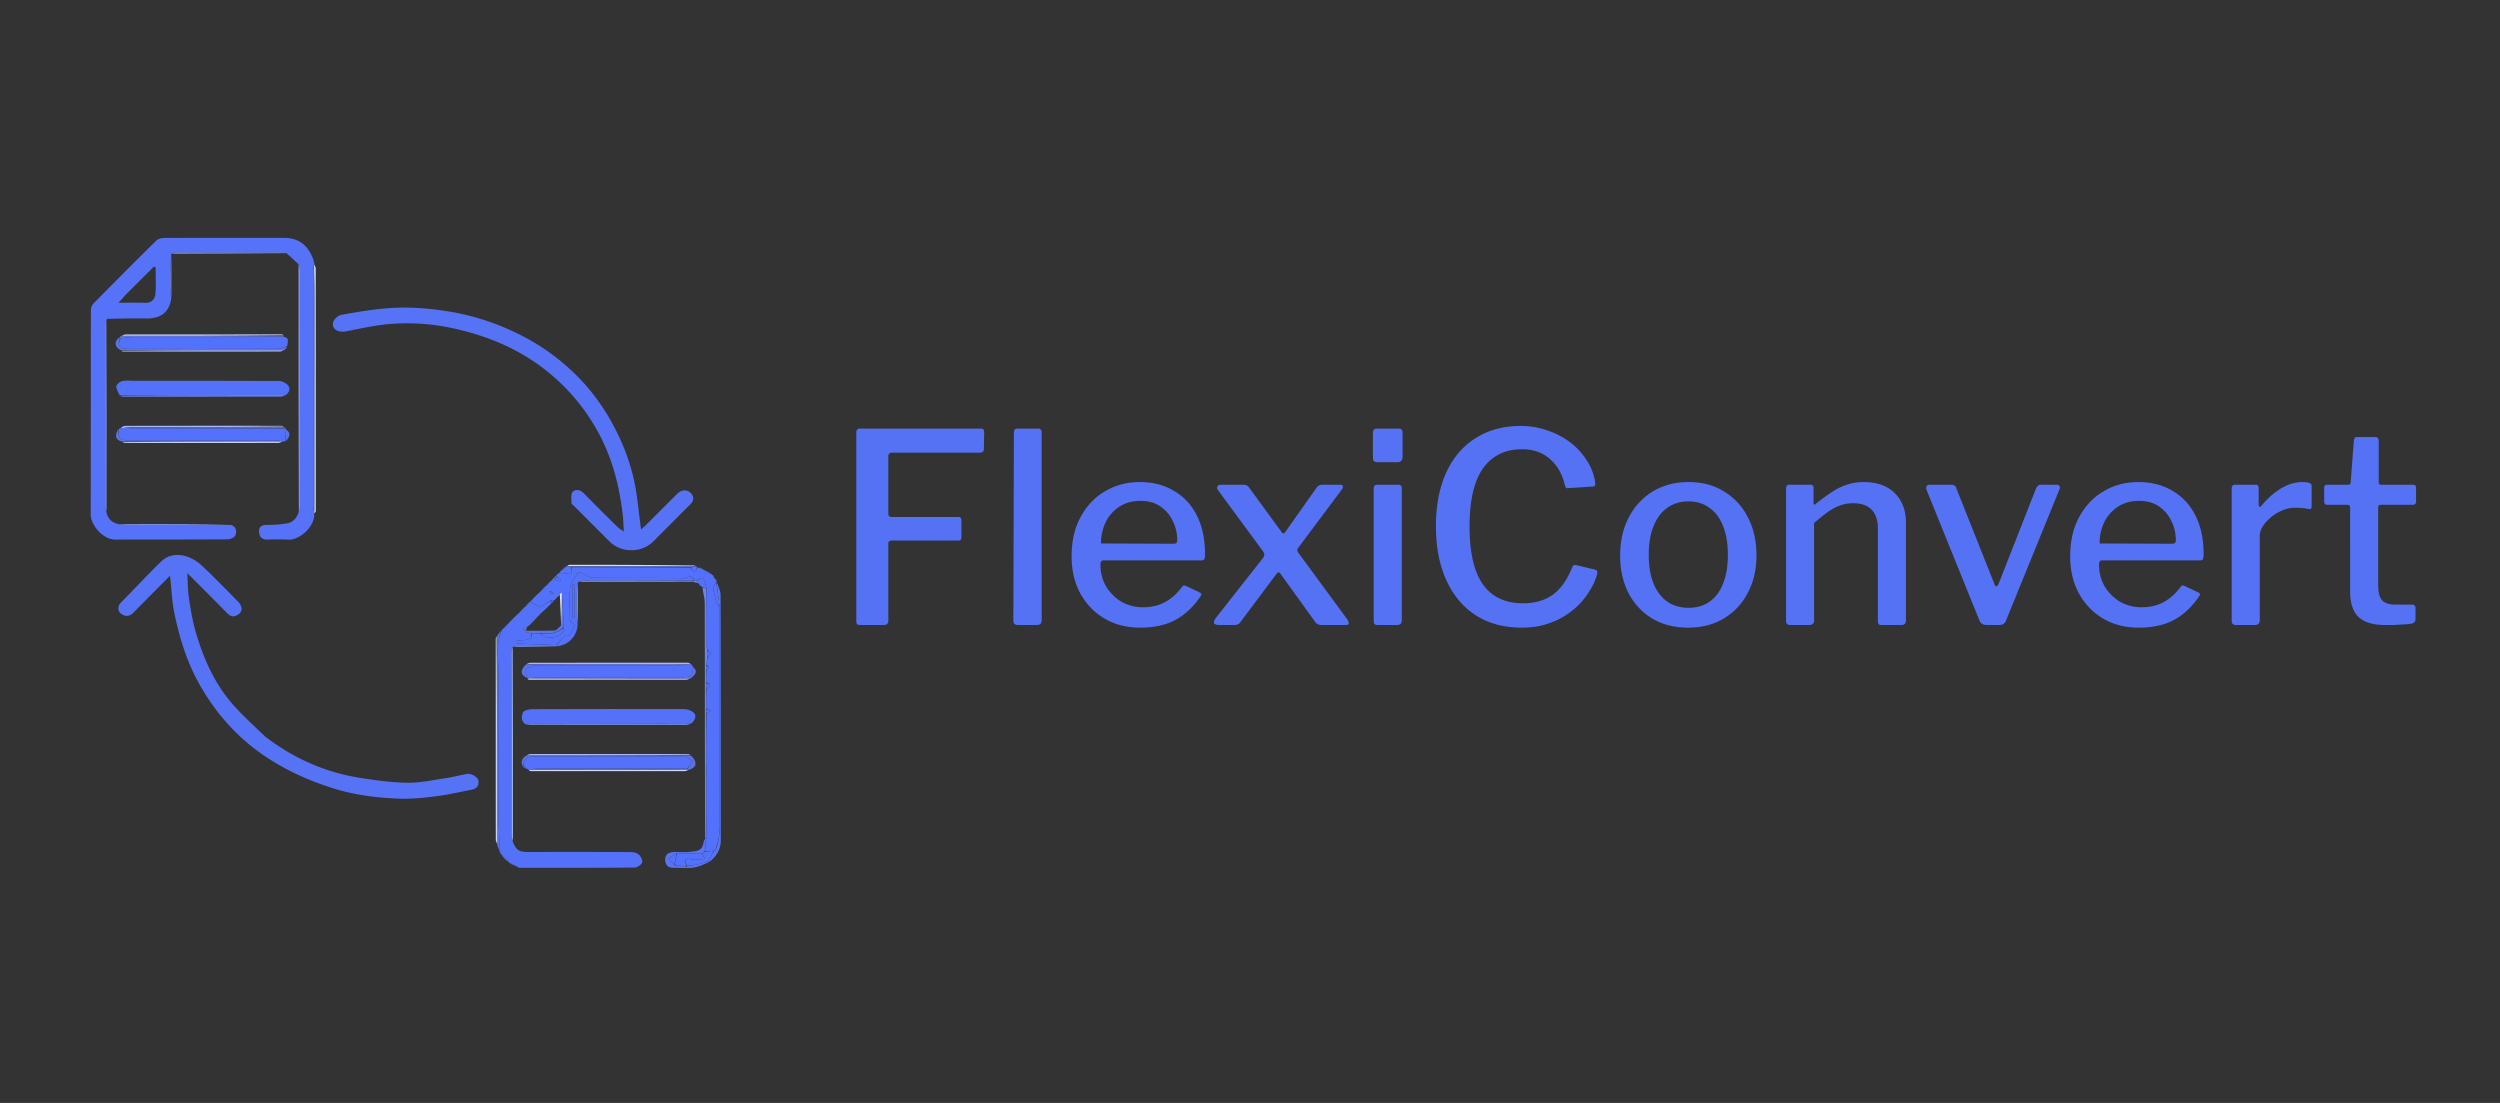 <svg width="340" height="150" viewBox="0 0 340 150" fill="none" xmlns="http://www.w3.org/2000/svg">
  <rect x="0" y="0" width="340" height="150" fill="#333333" stroke="none"/>
  <g clip-path="url(#a)">
    <path d="M14.47 69.603c.153.87.644 1.425 1.643 1.682.455.075.78.112 1.106.113q7.115.005 14.231.003c.7.26.763.883.565 1.4-.108.281-.673.545-1.033.548-5.096.037-10.192.019-15.288.035-1.672.005-3.366-1.931-3.363-3.45.022-9.262.01-18.525.03-27.787.002-.305.166-.684.381-.903q4.197-4.26 8.448-8.464a1.56 1.56 0 0 1 .99-.415c5.455-.025 10.91-.017 16.366-.018 1.985 0 3.275.87 4.031 2.851.054.278.106.427.158.577 0 0 .018.073.012.159a.5.5 0 0 1-.066.244c-.062.24-.1.416-.1.593q-.006 16.033.003 32.065c0 .258.093.516.152.816.01.043.015.131.015.131s-.006.084-.04.146a.4.4 0 0 0 .02.22c-.13 1.729-2.158 3.344-3.541 3.247-.954-.067-1.917-.031-2.875-.014-.782.014-1.07-.49-1.084-1.122-.016-.638.395-.884 1.06-.875.853.011 1.713-.06 2.56-.175.806-.108 1.411-.536 1.734-1.463.139-.317.193-.552.193-.787q.01-16.086-.002-32.173c0-.283-.115-.565-.177-.848-.5-.471-.999-.943-1.618-1.487-.207-.09-.295-.124-.382-.124-4.875-.005-9.75-.01-14.624-.001-.219 0-.438.124-.657.19 0 0 .003-.02-.042.032a84 84 0 0 0-.13 4.243c-.002.613.093 1.226.145 1.84-.293 1.774-1.32 2.698-3.405 2.68q-2.672-.026-5.344.058c-.166.263-.219.468-.219.672q-.008 12.395.003 24.789c0 .257.094.514.144.772M17.1 40.08l-.977 1.092c1.38 0 2.509-.028 3.636.009.869.028 1.311-.51 1.374-1.204.109-1.2.03-2.415.03-3.624l-.209-.109z" fill="#5572F8"/>
    <path d="M91.58 70.9c-.934.937-1.826 1.826-2.714 2.72-1.595 1.603-4.36 1.621-5.963.026-1.615-1.607-3.223-3.223-4.833-4.836-.126-.126-.349-.258-.349-.388 0-.522-.122-1.222.159-1.522.353-.377 1.011-.328 1.499.17a386 386 0 0 0 4.58 4.58c.213.21.486.358.883.645-.056-.906-.066-1.6-.147-2.286-.464-3.967-1.442-7.774-3.39-11.307a27.3 27.3 0 0 0-6.192-7.623c-3.957-3.395-8.57-5.373-13.588-6.452a29.2 29.2 0 0 0-8.604-.556c-1.983.169-3.944.624-5.906 1-1.111.212-2.007-.41-1.68-1.33.142-.402.686-.854 1.11-.929 2.116-.373 4.244-.74 6.383-.899 2.769-.205 5.522.002 8.284.46 3.502.58 6.79 1.7 9.916 3.308a29.8 29.8 0 0 1 6.191 4.256c3.2 2.846 5.574 6.256 7.281 10.135a27.6 27.6 0 0 1 2.18 7.898c.155 1.307.323 2.613.5 4.037.238-.213.455-.39.652-.587 1.423-1.418 2.84-2.843 4.264-4.26.596-.593 1.372-.63 1.866-.081.574.64.314 1.166-.234 1.681-.72.678-1.404 1.394-2.148 2.14m-55.476 29.304c3.82 2.915 8.035 4.801 12.718 5.56 2.183.354 4.4.658 6.605.689 1.746.025 3.502-.376 5.247-.633.95-.141 1.883-.387 2.827-.565.585-.11 1.481.407 1.559.929.107.719-.28 1.101-.971 1.229-1.555.289-3.099.663-4.665.863-1.644.21-3.312.397-4.962.345-3.095-.096-6.164-.475-9.144-1.408-3.234-1.013-6.286-2.38-9.12-4.26-3.93-2.607-6.938-6.015-9.211-10.134-1.635-2.96-2.587-6.146-3.27-9.415-.334-1.603-.39-3.263-.594-5.106-1.712 1.724-3.314 3.326-4.9 4.943-.425.433-.839.683-1.473.403-.751-.333-.867-1.135-.285-1.72 1.842-1.85 3.612-3.775 5.486-5.592.91-.88 2.159-1.026 3.326-.685.772.225 1.545.692 2.136 1.244 1.688 1.573 3.292 3.238 4.912 4.883.772.783.686 1.535-.158 1.93-.518.244-.88.085-1.259-.3-1.742-1.775-3.506-3.528-5.435-5.463.071 1.24.055 2.288.209 3.31.23 1.53.474 3.072.898 4.557 1.067 3.732 2.62 7.251 5.243 10.176 1.324 1.476 2.806 2.812 4.281 4.22" fill="#5773F5"/>
    <path d="M75.696 78.222a1.1 1.1 0 0 1 .38-.319c.63.06 1.137.125 1.708.197-.047-.423-.075-.681-.02-.94 5.428 0 10.772.002 16.129.066.375.436.745.857.894-.081.03.006.06.013.177.072.24.074.392.095.543.115 0 0-.007.008.006.066.487.314.961.57 1.436.826 0 0-.007.008.01.045.042.088.079.126.128.153 0 0 .017.087.047.169.068.131.117.164.176.18 0 0-.01.007.008.042a.33.33 0 0 0 .131.15s.022.082.022.13c0 .049-.016.066-.084.064-.179.308-.415.636-.374.926.096.689.31 1.362.506 2.033.032.11.206.177.316.349.002 8.823.027 17.562-.014 26.3-.01 2.125.338 4.282-.394 6.383-.078.183-.103.356-.173.531a2 2 0 0 0-.197.009c-.442.063-.82.117-1.188.098.064-.624.118-1.175.171-1.811.004-3.268.007-6.453.035-9.655.057-.078.04-.125-.03-.243-.001-2.428 0-4.772.068-7.117.244-.098.418-.196.593-.294-.22-.082-.44-.164-.661-.33-.002-.928-.001-1.772.06-2.624.754-.402.405-.655-.061-.973 0-.567.001-1.053.062-1.553.403-.312.393-.548-.061-.775.057-.383.114-.697.24-1.014.2-.189.33-.375.46-.56a3 3 0 0 1-.539-.413c-.062-.455-.157-.835-.16-1.216-.016-2.388-.012-4.775.026-7.204-.045-.301-.138-.56-.214-.823-.201-.697-.448-.748-1.14-.218-.139-.001-.218-.003-.308-.07-.361-.878-.97-.261-1.42-.266-4.13-.046-8.261-.01-12.392-.052-.441-.005-.876-.367-1.32-.548-.218-.089-.619-.248-.648-.2-.406.668-.99 1.336-1.08 2.06-.171 1.356-.058 2.748-.04 4.125.002.217.073.584.195.622.629.199.388.641.227.92-.219.375-.24.888-.98.952-.45.04-.836.81-1.323 1.254a3.5 3.5 0 0 1-.708-.049c-1.621-.089-3.183-.134-4.745-.18l-.005-.37c.359-.034.719-.06 1.076-.106.54-.069 1.129-.096 1.111-.9.447.003.814.004 1.193.073.835.898 2.749.515 3.18-.574.018-.047-.086-.142-.133-.3 0-.59.02-1.097-.002-1.602a90 90 0 0 0-.184-3.02c-.049-.064-.078-.1-.16-.118a.5.5 0 0 0-.17.218.3.3 0 0 1-.022.149c-.129.14-.239.23-.39.34a.6.6 0 0 0-.162.211c-.047.097-.096.126-.221.127h-.38c-.57.322-1.067.642-1.48.909l-1.331-.734c.44-.463.88-.926 1.441-1.413a2.8 2.8 0 0 0 .54-.578c.005-.061.033-.109.194-.153a2.8 2.8 0 0 0 .528-.563c.004-.063.032-.11.19-.155.246-.07.39-.13.585-.164l.546.27.147-.203a5.5 5.5 0 0 1-.557-.505zm-.914 2.137-.055-.003s.073.044.077.17l.304.398.203-.23c-.17-.098-.34-.196-.529-.335" fill="#5271FD"/>
    <path d="M72.28 86.155c.096.804-.492.831-1.033.9-.357.047-.717.072-1.076.106l.005.37c1.562.046 3.124.091 4.661.188-1.371.053-2.719.042-4.065.065-.34.006-.676.123-1.014.19 0 0 0-.019-.051.029-.078.253-.127.459-.127.665q-.007 12.496.004 24.991c0 .259.091.518.14.776.442 1.141.85 1.433 2.038 1.433 4.704.001 9.409-.01 14.113.015.368.002.827.156 1.077.406.247.247.48.801.361 1.048-.152.316-.66.647-1.019.65-5.213.043-10.427.033-15.64.034-.09 0-.178-.025-.338-.159a6.6 6.6 0 0 0-1.11-.548s.016-.008.006-.067c-.308-.319-.606-.578-.903-.837 0 0 .01-.009.009-.069a3.4 3.4 0 0 0-.369-.475s.01-.006.01-.081c-.059-2.045-.162-4.014-.17-5.985-.022-6.02-.048-12.04.014-18.06.022-2.048-.454-4.16.514-6.137.004-.062.031-.109.192-.154.25-.196.39-.38.53-.562.498-.521.996-1.042 1.618-1.587.262-.209.4-.394.54-.578.004-.061.032-.108.192-.153.249-.197.388-.381.528-.565.005-.065.036-.114.135-.158.482.23.921.472 1.375.722.413-.266.91-.587 1.48-.846a.5.5 0 0 1 .053.364c-.485.495-.947.935-1.467 1.382-.142.125-.225.243-.31.357-.003-.005.006 0-.052.007-.141.124-.224.24-.308.353-.002-.005.007-.001-.034.019a.6.6 0 0 0-.159.21c-.046.096-.094.124-.2.148a.7.7 0 0 0-.168.222 2.8 2.8 0 0 1-.577.475 4 4 0 0 0-.535.374c.15.115.287.263.456.338.21.093.448.125.673.184" fill="#5471FA"/>
    <path d="M16.264 53.755c-.164-.41-.473-.833-.441-1.227.022-.267.492-.632.818-.708.513-.12 1.073-.032 1.613-.032 6.57 0 13.14-.01 19.709.024.398.003.897.253 1.168.552.393.431.294.971-.312 1.392-7.623-.002-15.089-.002-22.556-.001M71.54 98.546c-.686-.396-.648-1.098-.432-1.629.114-.28.785-.466 1.206-.468 6.848-.028 13.696-.023 20.544-.014.315 0 .65.043.94.16.91.362 1.044.966.28 1.771-7.263.03-14.381.03-21.499.04-.346 0-.693.091-1.04.14" fill="#5472F9"/>
    <path d="M93.933 90.313c.056-.006.096.016.145.148a.6.6 0 0 0 .176.192s-.014.005-.013.075c-.036 1.149-.274 1.37-1.44 1.37-6.555.003-13.11 0-19.665.008-.347 0-.694.094-1.103.15l-.304.023s.008.009 0-.053c-.114-.452-.429-1.043-.285-1.193.297-.309.837-.39 1.282-.548.107-.038.238-.005.358-.005 6.467 0 12.935.002 19.402-.007.347 0 .694-.095 1.108-.15.158-.007.249-.008.339-.01m-77.82-31.892c.005-.063.034-.111.2-.149.434-.058.755-.112 1.134-.122.145.065.232.102.32.102q10.56.028 21.122.05s.036.019.011.103c-.052.598-.08 1.111-.106 1.624-.076.008-.152.016-.33.02a.5.5 0 0 1-.252-.067 8 8 0 0 0-1.135-.1q-9.717-.003-19.433-.002c-1.375 0-1.505-.125-1.532-1.46" fill="#5371FD"/>
    <path d="M38.636 45.834c.785.089.444.7.44 1.204-.5.198-.922.406-1.344.407-6.666.02-13.332.015-19.999.014-.209 0-.421.01-.626-.022-.97-.153-1.129-.44-.727-1.413.607-.065 1.139-.176 1.67-.178 6.862-.013 13.724-.01 20.586-.012" fill="#5271FD"/>
    <path d="M71.91 104.699s-.076-.005-.127-.073c-.222-.209-.393-.348-.568-.556.02-.858.467-1.171 1.212-1.171 6.86.002 13.72-.009 20.58.028.402.002.801.381 1.201.585-.23.337-.459.674-.773 1.01-6.85-.002-13.615-.004-20.381.003-.317.001-.635.094-1 .154a2 2 0 0 1-.143.02" fill="#5371FD"/>
    <path d="M75.7 87.758c.416-.442.802-1.212 1.252-1.252.74-.064.761-.577.98-.953.161-.278.402-.72-.227-.919-.122-.038-.193-.405-.196-.622-.017-1.377-.13-2.769.04-4.124.092-.725.675-1.394 1.08-2.06.03-.049.431.11.649.199.444.181.879.543 1.32.548 4.13.042 8.261.006 12.391.052.452.005 1.06-.612 1.374.268-.067.07-.098.073-.213.073-4.903-.005-9.722-.01-14.541-.002-.287 0-.573.098-.86.15 0 0-.063.025-.16.07a29 29 0 0 0-.185 3.341c.003.793.093 1.586.143 2.379-.005 1.222-.822 2.383-1.96 2.783-.243.086-.486.17-.802.205a.2.2 0 0 1-.084-.137m2.16-6.54v2.826l.243-.019V79.47l-.243-.003z" fill="#5471FA"/>
    <path d="M97.48 115.14c.678-2.093.331-4.25.34-6.375.042-8.738.017-17.477.017-26.382a175 175 0 0 0-.382-3.224s.016-.017.026-.024c.186.593.514 1.192.516 1.793.032 11.115.023 22.231.029 33.346 0 1.216-.544 2.143-1.504 2.912-.091-.025-.11-.049-.118-.135.246-.498.481-.934.717-1.37 0 0 .089-.002.178-.041.12-.193.15-.347.18-.5" fill="#5974F2"/>
    <path d="M96.05 104.337c-.003 3.185-.006 6.37-.047 9.639-.037.086-.111.089-.111.089-.01-4.675-.027-9.35-.03-14.024-.006-6.024.01-12.048-.018-18.071-.003-.657-.233-1.312-.305-2.038.199-.009.346.052.493.113.002 2.388-.002 4.775.014 7.163.003.381.098.762.115 1.26-.005.39.024.661.055.933-.057.314-.114.627-.173 1.082 0 .333.001.525.003.717l-.004 1.614.002.906-.001 2.683.002 7.718c.001.129.006.216.006.216" fill="#6E85E8"/>
    <path d="M40.603 36.024c.058.198.173.48.173.763q.01 16.087.002 32.173c0 .235-.054.47-.135.759-.046-11.168-.041-22.39-.04-33.695" fill="#93A4E8"/>
    <path d="M42.723 36.116c.006-.032.013-.063.023-.144.067.156.186.36.186.565.01 10.975.008 21.95.006 32.926a.46.46 0 0 1-.111.293c-.076.027-.081-.06-.078-.189.005-9.739.01-19.35.009-28.962 0-1.496-.023-2.992-.035-4.489" fill="#DEECFF"/>
    <path d="M68.262 85.626c-.913 1.954-.437 4.066-.459 6.115-.062 6.019-.036 12.039-.013 18.059.007 1.971.11 3.941.167 5.99-.122-.229-.241-.537-.35-.998.007-9.537.004-18.92 0-28.304.2-.28.4-.56.654-.862" fill="#5D74E1"/>
    <path d="m93.52 104.523.689-1.011c-.4-.204-.8-.583-1.201-.585-6.86-.037-13.72-.026-20.58-.028-.746 0-1.194.313-1.255 1.178-.04.075-.124.081-.124.081-.225-.56-.073-1.016.52-1.412 7.543-.02 14.942-.02 22.342-.021.948.817.924 1.606-.177 1.97-.15-.014-.182-.022-.213-.066z" fill="#5A73E4"/>
    <path d="M67.535 86.525c.076 9.346.08 18.73.079 28.201-.068-.119-.187-.325-.188-.53-.009-9.094-.007-18.187-.005-27.28a.76.76 0 0 1 .114-.391" fill="#C6D3FF"/>
    <path d="M16.304 46.03c-.326.967-.166 1.254.803 1.407.205.032.417.022.626.022 6.666.001 13.333.007 20-.014.421-.001.842-.209 1.33-.333-.05.168-.168.35-.434.523-7.495-.006-14.84-.005-22.185-.005-.854-.395-.978-1.157-.218-1.744.075.077.076.11.078.143" fill="#5C73E5"/>
    <path d="M69.738 114.35c-.063-.173-.154-.432-.154-.691q-.011-12.495-.004-24.991c0-.206.05-.412.136-.666.054 8.363.05 16.774.044 25.185q0 .582-.022 1.163" fill="#A6B8F6"/>
    <path d="M14.483 69.519c-.063-.174-.157-.43-.157-.688q-.01-12.394-.003-24.789c0-.204.053-.409.135-.666.049 8.651.043 17.355.025 26.143" fill="#8299F5"/>
    <path d="M93.527 90.327c-.347.05-.694.146-1.041.146-6.468.009-12.935.007-19.402.007-.12 0-.251-.032-.358.005-.445.157-.985.24-1.282.548-.144.15.17.74.28 1.195-.938-.387-1.043-1.062-.156-1.9 7.415-.014 14.687-.007 21.96 0" fill="#5C73E5"/>
    <path d="M16.04 58.432c.1 1.323.229 1.447 1.604 1.447q9.716 0 19.433.004c.357 0 .714.038 1.05.113-7.174.058-14.325.061-21.476.065-.863-.147-1.116-.746-.61-1.629" fill="#5D74E1"/>
    <path d="M72.094 92.25c.347-.05.695-.143 1.042-.144 6.555-.008 13.11-.005 19.665-.007 1.166 0 1.404-.222 1.446-1.376.726.569.316 1.072-.353 1.557-1.98-.002-3.806.003-5.633 0q-8.084-.013-16.167-.03" fill="#5C73E5"/>
    <path d="M95.872 114.111c.02-.047.094-.049.13-.05a12 12 0 0 1-.178 1.746.8.8 0 0 1-.408.232l-3.401.006c-.42.255-.774.51-1.127.764.277.284.555.567.899.88a31 31 0 0 0 1.63.148c.682-.127 1.29-.242 1.89-.387.368-.088.724-.223 1.086-.337.019.024.038.048.081.112-.706.293-1.419.661-2.169.768-.88.126-1.793.007-2.69.025-.736.015-1.11-.333-1.147-1.048-.04-.772.47-1.051 1.115-1.091.776-.049 1.57.073 2.331-.043.63-.096 1.489-.009 1.727-1.045.089-.164.077-.273.066-.383.048-.083.097-.166.165-.297" fill="#5974F2"/>
    <path d="M16.38 46.024c-.078-.028-.08-.061-.083-.144.03-.1.061-.15.22-.208 7.443-.006 14.757-.003 22.071 0 0 0 .026.08.037.12-6.85.044-13.713.041-20.575.054-.531.002-1.063.113-1.67.178" fill="#5D74E1"/>
    <path d="M17.389 58.106c-.32.054-.642.108-1.033.154.171-.125.413-.345.655-.345 7.13-.018 14.258-.013 21.387-.01.058 0 .116.023.126.107-7.077.08-14.106.087-21.135.094" fill="#A7B7FF"/>
    <path d="M71.626 98.562c.261-.065.608-.156.954-.156 7.118-.01 14.236-.01 21.442-.011-.185.063-.46.177-.733.177-7.193.01-14.385.007-21.663-.01" fill="#8193F0"/>
    <path d="M16.307 53.823c7.423-.068 14.89-.069 22.444-.067-.126.062-.338.174-.551.174-7.135.01-14.27.008-21.406.006-.147 0-.295-.029-.487-.113" fill="#7D94F2"/>
    <path d="M93.874 102.653c-7.362.073-14.762.073-22.248.071.124-.063.333-.176.542-.176 7.135-.009 14.27-.008 21.404-.006a.5.5 0 0 1 .302.111" fill="#A7B7FF"/>
    <path d="M93.595 90.323c-7.34-.002-14.612-.009-21.97-.019.124-.063.334-.175.543-.175 7.11-.01 14.22-.009 21.33-.007.117 0 .235.03.394.119-.05.074-.14.075-.297.082" fill="#ABB7F3"/>
    <path d="M16.48 47.704c7.31-.074 14.654-.075 22.086-.072-.12.065-.328.18-.535.18-7.084.01-14.167.01-21.25.009-.088 0-.176-.029-.3-.117m55.552 44.552c5.45.004 10.84.016 16.228.024 1.827.003 3.653-.002 5.567-.004-.124.06-.335.177-.546.177-7.105.01-14.21.008-21.314.007-.059 0-.118-.022-.208-.107.05-.08.132-.086.273-.097" fill="#A7B7FF"/>
    <path d="M38.575 45.592c-7.301.076-14.615.074-22.013.068.121-.061.328-.172.534-.172 7.066-.01 14.133-.008 21.2-.007.088 0 .177.02.279.111" fill="#D2DAFF"/>
    <path d="M17.447 58.15c6.97-.051 14-.058 21.115-.066a.65.65 0 0 1 .304.181c-7.018.022-14.059.006-21.1-.013-.086 0-.174-.037-.319-.102" fill="#5A73E4"/>
    <path d="M16.683 60.134c7.119-.077 14.27-.08 21.506-.097.086-.014.172.009.217.013-.16.066-.366.182-.572.182-6.95.01-13.9.007-20.851.005a.5.5 0 0 1-.3-.103m76.838 44.531c.031.008.063.016.143.032-.162.066-.371.175-.58.176q-10.376.01-20.75.005a.75.75 0 0 1-.39-.107c-.001-.075.03-.079.194-.08 3.3.005 6.468.014 9.637.01 3.915-.006 7.83-.024 11.746-.036M77.127 76.981c.118-.06.236-.172.354-.172 5.688.002 11.375.014 17.049.103-.046.084-.077.09-.192.085-5.668-.002-11.252.007-16.898.008a7 7 0 0 0-.313-.024" fill="#D2DAFF"/>
    <path d="M23.403 34.51c.134-.059.353-.182.572-.183 4.875-.009 9.75-.004 14.624 0 .087 0 .175.035.323.098-5.105.055-10.27.066-15.52.086" fill="#7D94F2"/>
    <path d="M78.834 79.127c.202-.063.488-.16.775-.16 4.819-.008 9.638-.004 14.542.035.085.037.085.105.085.105-5.105.01-10.211.02-15.402.02M31.41 71.331c-4.704.07-9.447.071-14.19.067-.326 0-.652-.038-1.04-.1a686 686 0 0 1 15.23.033" fill="#8193F0"/>
    <path d="M96.072 80.004c-.187-.02-.334-.08-.542-.145a2.2 2.2 0 0 1-.566-.523 4 4 0 0 0-.186-.372c.632-.531.879-.48 1.08.217.076.263.169.522.214.823M77.13 76.976c.08.01.164.014.333.06.123.078.167.106.217.124l.104.94c-.57-.072-1.078-.136-1.658-.213.012-.12.097-.227.297-.352.31-.2.505-.383.7-.566 0 0 .01.003.007.007" fill="#5471FA"/>
    <path d="M23.305 40.547c-.066-.529-.16-1.142-.16-1.755a73 73 0 0 1 .142-4.241c.048 1.936.04 3.923.018 5.996" fill="#6E85E8"/>
    <path d="M75.629 87.76c.072-.002.083.083.09.126-1.927.053-3.86.063-5.877.08.254-.058.59-.176.93-.182 1.346-.023 2.694-.012 4.125-.021.276-.005.468-.002.732-.002" fill="#8193F0"/>
    <path d="M78.562 84.822c-.066-.709-.154-1.502-.157-2.295a39 39 0 0 1 .15-3.34c.049 1.82.036 3.685.007 5.635" fill="#8299F5"/>
    <path d="M38.86 60.023c-.04-.507-.012-1.02.048-1.599.78.494.43 1.044-.049 1.6" fill="#5A73E4"/>
    <path d="M96.929 78.165a9.4 9.4 0 0 1-1.413-.771c.458.196.926.454 1.413.771" fill="#5974F2"/>
    <path d="M94.422 77.008c.031-.006.062-.012.14-.023.113-.007.163.02.212.117-.136.981-.506.56-.823.122.188-.114.33-.165.471-.216" fill="#5471FA"/>
    <path d="M68.311 116.474q.443.292.894.778a5 5 0 0 1-.894-.778m.922.898q.48.127 1.037.427a4.8 4.8 0 0 1-1.037-.427m7.83-40.398q-.201.268-.591.543.2-.269.592-.543m-6.007 27.244c-.007-.06.078-.066.12-.072a2.7 2.7 0 0 1 .57.468 2.3 2.3 0 0 1-.69-.396m-2.072-19.312a1.9 1.9 0 0 1-.434.53c.081-.17.231-.34.434-.53" fill="#5D74E1"/>
    <path d="M94.719 78.964c.11.09.16.181.227.322-.187-.008-.389-.067-.65-.152-.06-.026-.06-.095-.06-.13.03-.036.06-.039.138-.043.126 0 .205 0 .345.003" fill="#6E85E8"/>
    <path d="M71.143 82.743a1.9 1.9 0 0 1-.431.533c.08-.17.229-.341.431-.533m.72-.72a1.9 1.9 0 0 1-.433.534c.081-.172.23-.342.433-.533m2.882-2.877a1.9 1.9 0 0 1-.433.531c.081-.17.23-.341.433-.531m-.72.717a1.9 1.9 0 0 1-.433.533c.08-.17.23-.342.432-.533m1.498-1.083a4 4 0 0 1-.492.179q.086-.214.366-.425c.068 0 .126.067.126.112zm-7.567 37.143c.116.08.239.219.357.421-.12-.078-.235-.22-.357-.421" fill="#5D74E1"/>
    <path d="M42.75 35.71c-.067-.085-.119-.234-.168-.445.062.086.122.233.167.445" fill="#5D74D3"/>
    <path d="M95.48 77.277c-.124.035-.276.014-.472-.045a.85.85 0 0 1 .471.045" fill="#5974F2"/>
    <path d="M75.65 78.236c.05.019.052.052.035.171-.06.135-.106.17-.163.195 0 0-.058-.066-.083-.102a.56.56 0 0 1 .211-.264" fill="#5D74E1"/>
    <path d="M95.69 114.468c.028.05.04.159.006.288-.037-.063-.03-.145-.006-.288" fill="#6E85E8"/>
    <path d="M97.1 78.374c-.062.022-.1-.017-.136-.106.041-.006.095.026.136.106" fill="#5974F2"/>
    <path d="M42.745 70.098c-.03-.002-.05-.055-.044-.128.035.012.046.045.044.128" fill="#5D74D3"/>
    <path d="M97.296 78.726c-.046.029-.094-.004-.152-.092q.05-.016.152.092m.163.189c-.059.02-.097-.018-.136-.106.04-.007.093.025.136.106" fill="#5974F2"/>
    <path d="M94.242 90.606q-.056.015-.155-.11.055-.013.154.11" fill="#5C73E5"/>
    <path d="M42.68 36.178c.055 1.435.078 2.931.078 4.427 0 9.612-.004 19.223-.02 28.92-.061-.173-.154-.431-.154-.689q-.009-16.032-.003-32.065c0-.177.038-.354.1-.593" fill="#5D74D3"/>
    <path d="M95.5 116.039c.09-.046.178-.093.312-.16a39 39 0 0 1 1.245-.191c-.172.429-.407.865-.653 1.363a5.6 5.6 0 0 1-1.096.399c-.601.145-1.209.26-1.893.319-.309-1.113-.319-1.057.682-.879.537.095 1.115-.039 1.754-.074z" fill="#5471FA"/>
    <path d="M94.338 76.997c-.057.062-.2.113-.4.165-5.402 0-10.746-.002-16.174-.003-.134-.017-.178-.045-.239-.114 5.56-.04 11.145-.05 16.813-.048m-22.652 8.262c0 .129-.063.257-.19.514 1.373 0 2.661.032 3.946-.026.264-.012.514-.36.848-.671.1-1.517.122-2.917.145-4.317.055.998.119 1.995.161 2.993.021.506.003 1.012-.055 1.63-.927.826-1.96.82-3.001.779l-1.182-.005c-.304-.06-.542-.092-.752-.186-.17-.074-.305-.222-.456-.337.157-.125.314-.25.535-.374" fill="#5D74E1"/>
    <path d="M73.551 86.228c1.03-.025 2.062-.02 2.99-.762.104.046.208.141.19.188-.431 1.09-2.345 1.472-3.18.574m23.836-7.071c.195 1.021.323 2.04.449 3.142-.11-.006-.285-.073-.317-.183-.195-.671-.41-1.344-.507-2.033-.04-.29.196-.618.375-.926" fill="#5471FA"/>
    <path d="M76.412 80.733c0 1.426-.022 2.826-.094 4.282-.067-1.297-.086-2.652-.171-4.046-.068-.04-.06-.105-.019-.16.086-.107.13-.16.176-.212.03.035.06.071.108.136" fill="#DEECFF"/>
    <path d="M96.285 89.398c-.1-.269-.13-.54-.115-.855.222.069.399.181.575.293-.13.186-.26.372-.46.561m-.18 4.315c-.062-.242-.063-.492-.062-.817.467.162.816.415.062.817m.008 3.248c-.069-.135-.07-.27-.068-.473.222.015.441.097.661.18-.174.097-.349.195-.593.293m-20.59-18.313c.055-.07.103-.105.165-.19.21.114.394.266.579.418l-.147.203c-.164-.081-.33-.162-.546-.27-.052-.027-.052-.117-.052-.161m20.583 12.539c-.061-.178-.063-.37-.063-.634.456.086.466.322.063.634M74.802 80.463c.168.035.339.133.51.232l-.204.23c-.101-.134-.203-.267-.306-.462m22.625 34.685c.022.145-.008.299-.084.491a.95.95 0 0 1 .084-.491" fill="#5471FA"/>
    <path d="M75.287 81.66c-.026.113-.114.225-.253.353-.053-.065-.054-.147-.056-.292.082-.062.165-.063.309-.062" fill="#5D74E1"/>
    <path d="M96.076 104.32c-.025.017-.03-.07-.029-.114.068-.011.085.036.029.114M74.79 80.38c.009.02-.064-.024-.064-.024s.055.003.064.023m1.462.234q.008.052-.131.163c-.005-.033.037-.09.13-.163" fill="#5471FA"/>
    <path d="M75.67 81.32q.015.054-.103.156-.015-.053.102-.155m-2.177 2.148c-.03.105-.117.216-.257.344.032-.1.115-.219.257-.344m-.362.364c-.03.103-.117.213-.255.34q.045-.152.255-.34m-.343.372q.016.052-.1.154-.014-.051.1-.154m-.358.358q.016.053-.102.156-.014-.053.102-.156m21.09 20.067c-3.914.048-7.83.066-11.745.072q-4.795.004-9.59-.02c.234-.062.552-.155.869-.156 6.766-.007 13.531-.005 20.381-.003.085.001.085.072.086.107" fill="#5D74E1"/>
    <path d="M77.86 81.13v-1.664l.243.003v4.556l-.243.02zm17.556 34.909c.168.185.251.369.435.777-.639.035-1.217.169-1.754.074-1-.178-.99-.234-.76.878a5.3 5.3 0 0 1-1.559-.144c.051-.589.177-1.084.303-1.579z" fill="#5271FD"/>
    <path d="M92.015 116.045c-.06.495-.186.99-.303 1.55a11 11 0 0 1-.824-.786c.353-.254.707-.509 1.127-.764" fill="#5471FA"/>
    <path d="M116.457 58.828q0-.54.504-.54h16.452q.432 0 .432.468l-.036 2.268q0 .54-.54.54h-11.916q-.54 0-.54.468v7.848q0 .432.468.432h9.036q.432 0 .432.432v2.376q0 .396-.432.396h-9.072q-.432 0-.432.432v10.476q0 .576-.648.576h-3.096q-.36 0-.504-.108-.108-.144-.108-.468zm25.212 25.488q0 .396-.18.54-.144.144-.576.144h-2.448q-.648 0-.648-.576l.072-25.596q0-.54.468-.54h2.844q.468 0 .468.54zm7.994-7.524q0 1.62.756 2.952a6.2 6.2 0 0 0 2.088 2.088q1.332.756 2.952.756 1.656 0 2.952-.684t2.376-2.124q.108-.144.216-.144.108-.036.324.072l1.836.864q.396.18.072.576-1.008 1.476-2.232 2.412a7.8 7.8 0 0 1-2.664 1.368q-1.476.432-3.276.432-2.736 0-4.824-1.224t-3.312-3.42q-1.188-2.196-1.188-5.04 0-3.132 1.224-5.364 1.224-2.268 3.312-3.492 2.124-1.26 4.716-1.26 2.664 0 4.644 1.188 2.016 1.152 3.132 3.348t1.116 5.328a2.1 2.1 0 0 1-.072.576q-.072.216-.468.216h-13.32q-.18 0-.288.18a.9.9 0 0 0-.072.396m9.828-2.844q.396 0 .504-.108t.108-.396a5.7 5.7 0 0 0-.612-2.592 4.84 4.84 0 0 0-1.692-1.98q-1.08-.756-2.7-.756-1.692 0-2.916.828a5.27 5.27 0 0 0-1.836 2.124 6.7 6.7 0 0 0-.612 2.844zm23.64 10.152q.36.504.288.72-.036.18-.468.18h-3.168q-.648 0-.9-.396l-4.644-6.444q-.216-.324-.36-.324-.108 0-.36.324l-4.824 6.444q-.252.396-.864.396h-2.088q-.432 0-.612-.216-.144-.252.288-.828l6.372-8.1q.18-.288.144-.468 0-.18-.18-.432l-6.12-8.316q-.18-.252-.072-.468.108-.252.468-.252h2.988q.36 0 .54.108.18.072.324.288l4.392 6.012q.288.432.54 0l4.248-6.012a.73.73 0 0 1 .324-.288q.18-.108.54-.108h2.304q.36 0 .396.18t-.108.432l-5.868 7.848q-.216.252-.216.468.036.18.216.432zm7.51.216q0 .396-.18.54-.144.144-.54.144h-2.448q-.396 0-.54-.108-.108-.144-.108-.468V66.46q0-.54.504-.54h2.88q.432 0 .432.504zm.108-22.212q0 .756-.72.756h-2.664q-.396 0-.54-.18-.108-.18-.108-.504V58.9q0-.612.54-.612h2.988q.504 0 .504.576zm16.094-4.176q1.908 0 3.6.612 1.728.576 3.096 1.62a9.2 9.2 0 0 1 2.232 2.412q.9 1.332 1.152 2.916.072.396 0 .54-.072.108-.324.144l-3.348.216q-.216.036-.288-.072a1.4 1.4 0 0 1-.144-.324q-.468-2.16-1.98-3.528t-3.852-1.368q-3.42 0-5.292 2.592-1.836 2.592-1.836 7.92 0 5.256 1.8 7.848 1.836 2.592 5.472 2.592 2.412 0 4.032-1.152 1.656-1.188 2.7-3.852.108-.252.54-.18l2.556.612a.6.6 0 0 1 .216.144q.108.108.036.468a8.3 8.3 0 0 1-.828 1.944 12 12 0 0 1-1.44 1.98 10.3 10.3 0 0 1-2.052 1.692q-1.188.756-2.7 1.224-1.476.432-3.24.432-3.636 0-6.264-1.692-2.592-1.692-3.996-4.788t-1.404-7.308q0-4.248 1.404-7.308t3.996-4.68q2.592-1.656 6.156-1.656m22.749 27.432q-2.772 0-4.86-1.224a8.65 8.65 0 0 1-3.24-3.456q-1.152-2.232-1.152-5.112 0-2.988 1.188-5.22 1.188-2.268 3.276-3.528 2.124-1.26 4.824-1.26 2.808 0 4.86 1.296 2.088 1.26 3.24 3.528 1.152 2.232 1.152 5.148 0 2.88-1.188 5.112a8.65 8.65 0 0 1-3.24 3.456q-2.088 1.26-4.86 1.26m.072-2.7q1.692 0 2.88-.864t1.8-2.448q.648-1.62.648-3.888t-.648-3.888q-.612-1.62-1.836-2.484-1.188-.9-2.88-.9t-2.916.9q-1.188.864-1.836 2.484t-.648 3.888.648 3.888q.648 1.584 1.836 2.448 1.224.864 2.952.864M243.475 85q-.576 0-.576-.576V66.46q0-.54.468-.54h2.844q.432 0 .432.468v1.98q0 .18.072.252.108.036.288-.144a25 25 0 0 1 2.124-1.548 7.8 7.8 0 0 1 2.052-1.008 6.9 6.9 0 0 1 2.268-.36q2.736 0 4.248 1.512t1.512 3.996v13.284q0 .648-.612.648h-2.664q-.288 0-.432-.108-.108-.144-.108-.468v-12.6q0-1.584-.828-2.484t-2.556-.9q-.972 0-1.8.324a6.3 6.3 0 0 0-1.656.9q-.828.576-1.836 1.476v13.248q0 .612-.684.612zm36.224-19.08q.288 0 .396.18t0 .432l-7.272 17.856q-.216.612-.936.612h-1.692q-.72 0-.972-.576l-7.236-17.856q-.072-.288.036-.468.144-.18.432-.18h2.988a.62.62 0 0 1 .396.144q.18.108.216.324l5.184 13.032q.252.684.576-.036l5.112-13.032a1 1 0 0 1 .252-.288.54.54 0 0 1 .396-.144zm5.772 10.872q0 1.62.756 2.952a6.2 6.2 0 0 0 2.088 2.088q1.332.756 2.952.756 1.656 0 2.952-.684t2.376-2.124q.108-.144.216-.144.108-.036.324.072l1.836.864q.396.18.072.576-1.008 1.476-2.232 2.412a7.8 7.8 0 0 1-2.664 1.368q-1.476.432-3.276.432-2.736 0-4.824-1.224t-3.312-3.42q-1.188-2.196-1.188-5.04 0-3.132 1.224-5.364 1.224-2.268 3.312-3.492 2.124-1.26 4.716-1.26 2.664 0 4.644 1.188 2.016 1.152 3.132 3.348t1.116 5.328a2.1 2.1 0 0 1-.072.576q-.072.216-.468.216h-13.32q-.18 0-.288.18a.9.9 0 0 0-.072.396m9.828-2.844q.396 0 .504-.108t.108-.396a5.7 5.7 0 0 0-.612-2.592 4.84 4.84 0 0 0-1.692-1.98q-1.08-.756-2.7-.756-1.692 0-2.916.828a5.27 5.27 0 0 0-1.836 2.124 6.7 6.7 0 0 0-.612 2.844zM304.084 85q-.288 0-.432-.144t-.144-.432V66.46q0-.54.468-.54h2.772q.432 0 .432.468v2.268q0 .216.108.252.144.036.288-.144.9-1.08 1.8-1.764.936-.72 1.872-1.08a5.2 5.2 0 0 1 1.872-.36q1.26 0 1.26.504v2.808q0 .432-.396.36-.432-.108-.936-.144a13 13 0 0 0-.972-.036q-.756 0-1.584.324a6 6 0 0 0-1.548.9 5.6 5.6 0 0 0-1.152 1.224q-.468.684-.468 1.404v11.484q0 .612-.684.612zm19.674-16.344q-.324 0-.324.36v10.548q0 1.548.576 2.124.576.54 1.764.54h2.304q.216 0 .324.144a.4.4 0 0 1 .108.288v1.548q0 .468-.54.612a12 12 0 0 1-1.152.108L325.45 85h-1.152q-2.34 0-3.528-1.08-1.152-1.116-1.152-3.42V69.088q0-.432-.36-.432h-2.7q-.468 0-.468-.432v-1.908q0-.396.432-.396h2.88q.288 0 .288-.324l.432-5.652q.036-.504.432-.504h2.484q.468 0 .468.576v5.58q0 .324.324.324h4.32q.432 0 .432.396v1.908q0 .432-.504.432z" fill="#5672F4"/>
  </g>
  <defs>
    <clipPath id="a">
      <path fill="#fff" d="M0 0h340v150H0z"/>
    </clipPath>
  </defs>
</svg>
